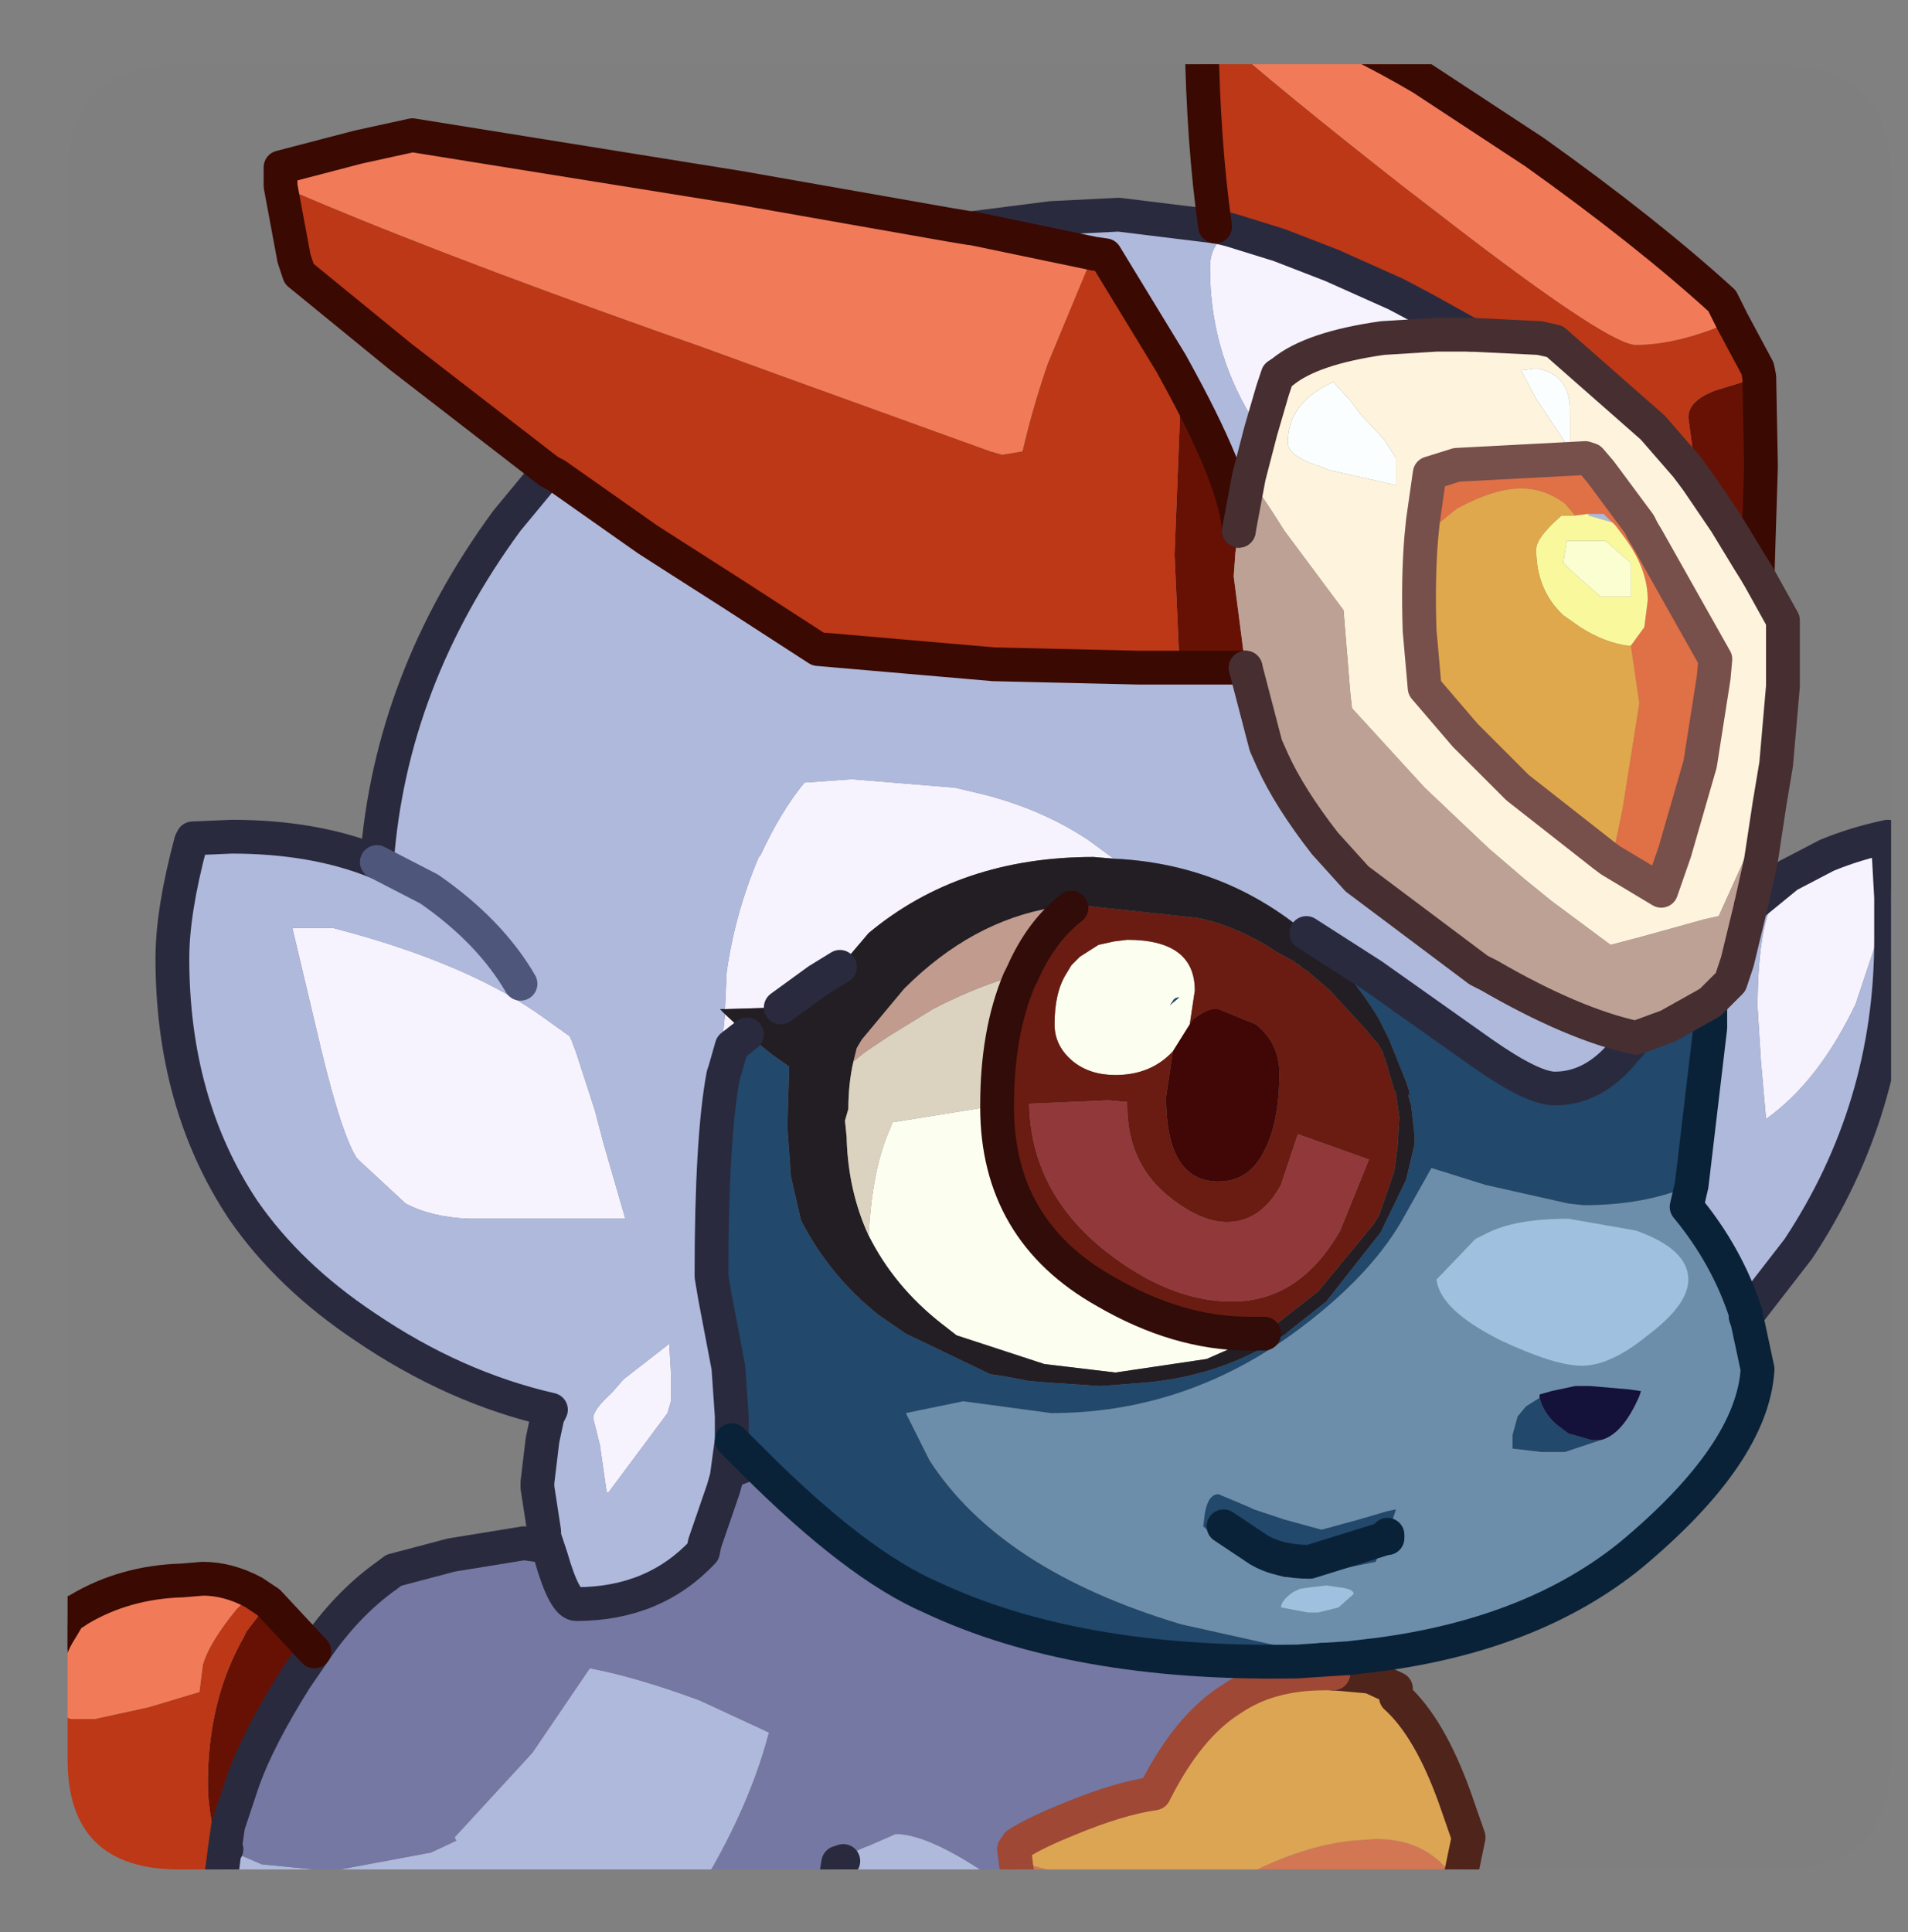 <?xml version="1.0" encoding="UTF-8" standalone="no"?>
<svg xmlns:ffdec="https://www.free-decompiler.com/flash" xmlns:xlink="http://www.w3.org/1999/xlink" ffdec:objectType="frame" height="57.15px" width="56.45px" xmlns="http://www.w3.org/2000/svg">
  <rect width="100%" height="100%" fill="#808080" stroke="none"/>
  <g transform="matrix(1.0, 0.0, 0.0, 1.0, 2.0, 1.9)">
    <clipPath id="clipPath0" transform="matrix(1.0, 0.0, 0.0, 1.0, 0.0, 0.0)">
      <path d="M50.5 0.0 Q53.95 0.0 53.95 3.3 L53.95 50.15 Q53.95 53.4 50.5 53.4 L3.3 53.4 Q0.0 53.4 0.0 50.15 L0.0 3.3 Q0.0 0.0 3.3 0.0 L50.5 0.0" fill="#000000" fill-rule="evenodd" stroke="none"/>
    </clipPath>
    <g clip-path="url(#clipPath0)">
      <use ffdec:characterId="2" height="57.15" transform="matrix(1.0, 0.0, 0.0, 1.0, -2.0, -1.9)" width="56.45" xlink:href="#shape1"/>
    </g>
    <use ffdec:characterId="3" height="53.4" transform="matrix(1.0, 0.0, 0.0, 1.0, 0.0, 0.0)" width="53.95" xlink:href="#shape2"/>
  </g>
  <defs>
    <g id="shape1" transform="matrix(1.0, 0.0, 0.0, 1.0, 2.0, 1.9)">
      <path d="M43.05 9.05 L43.45 9.0 Q44.45 9.15 44.45 10.25 L44.45 11.25 44.35 11.25 43.45 9.9 43.0 9.05 43.05 9.05 M36.9 11.85 Q36.1 11.55 36.1 11.2 36.1 10.0 37.45 9.4 L37.95 9.95 38.25 10.35 38.95 11.1 39.3 11.65 39.3 12.45 37.3 12.0 36.95 11.85 36.9 11.85" fill="#fbffff" fill-rule="evenodd" stroke="none"/>
      <path d="M52.05 23.4 Q52.9 23.05 53.85 22.85 L53.95 24.65 52.9 27.8 Q51.8 30.1 50.25 31.2 L50.1 29.5 50.0 27.9 Q50.0 25.2 50.7 24.35 L52.05 23.4 M12.8 54.75 L10.7 54.75 11.7 54.45 12.6 54.45 12.65 54.55 12.8 54.75 M34.4 4.9 L35.85 5.35 37.4 5.95 39.3 6.8 40.15 7.25 40.6 7.5 41.5 8.0 40.5 8.0 38.9 8.1 Q36.8 8.4 35.95 9.1 L35.8 9.2 35.65 9.65 35.3 10.85 35.0 10.4 Q33.8 8.4 33.8 6.05 L33.8 6.0 Q33.8 5.55 34.05 5.25 L34.2 5.05 34.4 4.9 M20.1 28.7 L19.65 29.05 19.45 29.75 19.4 29.9 19.4 28.6 19.45 28.1 20.1 28.7 M19.45 27.95 L19.5 26.85 Q19.75 25.1 20.45 23.45 L20.5 23.4 Q21.1 22.1 21.8 21.25 L23.2 21.15 26.25 21.4 27.1 21.6 Q28.85 22.05 30.2 22.95 L30.95 23.5 30.35 23.45 Q26.4 23.45 23.7 25.7 L22.85 26.7 22.2 27.1 21.1 27.9 19.45 27.95 M14.9 28.85 L15.05 29.25 15.6 30.95 15.85 31.9 16.5 34.15 16.45 34.15 15.9 34.15 14.55 34.15 11.85 34.15 Q10.75 34.1 10.0 33.7 L8.65 32.45 8.55 32.35 Q8.05 31.55 7.35 28.5 L6.65 25.55 7.85 25.55 Q11.9 26.6 14.15 28.25 L14.85 28.75 14.9 28.85 M17.85 38.8 L17.85 39.55 17.75 39.9 16.0 42.25 15.95 42.25 15.75 40.85 15.55 40.05 Q15.55 39.8 16.1 39.3 L16.45 38.9 17.35 38.2 17.8 37.85 17.85 38.7 17.85 38.8" fill="#f8f4ff" fill-rule="evenodd" stroke="none"/>
      <path d="M49.8 24.9 L50.9 24.0 52.05 23.4 50.7 24.35 Q50.0 25.2 50.0 27.9 L50.1 29.5 50.25 31.2 Q51.8 30.1 52.9 27.8 L53.95 24.65 53.95 25.9 Q53.95 30.9 51.2 35.05 L49.65 37.05 49.65 36.95 Q49.1 35.25 47.9 33.8 L48.05 33.15 48.6 28.5 48.6 27.75 49.2 27.15 49.4 26.55 49.8 24.9 M28.65 54.75 L22.55 54.75 22.8 53.2 22.95 53.15 Q23.25 52.85 23.7 52.7 L24.5 52.35 Q25.55 52.35 27.65 53.85 L28.45 54.45 28.65 54.75 M18.2 54.75 L14.95 54.75 12.8 54.75 12.65 54.55 12.6 54.45 11.7 54.45 10.7 54.75 4.45 54.75 4.45 54.3 4.6 53.2 4.65 52.8 4.7 52.8 5.75 53.25 7.8 53.45 10.75 52.9 11.5 52.55 11.45 52.45 13.75 49.95 15.45 47.45 Q16.8 47.7 18.7 48.4 L20.75 49.35 Q20.15 51.65 18.6 54.15 L18.2 54.75 M14.2 43.85 L14.1 43.55 14.1 43.4 13.9 42.1 13.9 42.05 13.9 41.95 14.05 40.7 14.2 40.0 14.3 39.8 Q11.45 39.15 8.8 37.35 6.55 35.85 5.2 33.9 3.1 30.75 3.1 26.45 3.1 25.05 3.65 23.0 L3.7 22.9 4.85 22.85 Q7.3 22.85 9.15 23.6 9.55 18.2 13.0 13.5 L14.2 12.05 14.25 12.05 14.45 12.15 17.15 14.05 17.85 14.5 19.65 15.65 22.2 17.3 27.4 17.75 31.7 17.85 32.9 17.85 34.85 17.85 35.45 20.15 35.65 20.6 Q36.15 21.7 37.2 23.05 L38.15 24.1 41.75 26.8 42.05 26.95 Q44.55 28.4 46.4 28.8 L46.05 29.2 Q45.15 30.3 44.0 30.3 43.35 30.3 41.85 29.25 L38.6 26.95 36.65 25.7 Q34.2 23.65 30.95 23.5 L30.2 22.95 Q28.85 22.05 27.1 21.6 L26.25 21.4 23.2 21.15 21.8 21.25 Q21.1 22.1 20.5 23.4 L20.45 23.45 Q19.75 25.1 19.5 26.85 L19.45 27.95 19.3 27.95 19.45 28.1 19.4 28.6 19.4 29.9 Q19.05 31.75 19.05 35.85 L19.15 36.45 19.55 38.55 19.65 40.0 19.65 40.05 19.65 40.7 19.5 41.8 19.4 42.15 18.85 43.75 18.8 44.0 Q17.35 45.55 15.05 45.55 14.7 45.55 14.3 44.15 L14.2 43.85 M26.75 4.85 L29.1 4.55 31.1 4.45 33.95 4.8 34.2 4.85 34.4 4.9 34.2 5.05 34.05 5.25 Q33.8 5.55 33.8 6.0 L33.8 6.05 Q33.8 8.4 35.0 10.4 L35.3 10.85 34.95 12.2 34.65 13.8 Q34.6 12.45 32.95 9.4 L32.65 8.85 30.7 5.65 30.35 5.6 26.75 4.85 M45.0 13.3 L45.45 13.3 45.7 13.55 45.0 13.35 45.0 13.3 M13.4 27.2 Q12.5 25.65 10.7 24.4 L9.15 23.6 10.7 24.4 Q12.5 25.65 13.4 27.2 M14.9 28.85 L14.85 28.75 14.15 28.25 Q11.9 26.6 7.85 25.55 L6.65 25.55 7.35 28.5 Q8.05 31.55 8.55 32.35 L8.65 32.45 10.0 33.7 Q10.75 34.1 11.85 34.15 L14.55 34.15 15.9 34.15 16.45 34.15 16.5 34.15 15.85 31.9 15.6 30.95 15.05 29.25 14.9 28.85 M17.85 38.8 L17.85 38.7 17.8 37.85 17.35 38.2 16.45 38.9 16.1 39.3 Q15.55 39.8 15.55 40.05 L15.75 40.85 15.95 42.25 16.0 42.25 17.75 39.9 17.85 39.55 17.85 38.8 M14.9 54.3 L14.95 54.75 14.9 54.3" fill="#b0badd" fill-rule="evenodd" stroke="none"/>
      <path d="M37.1 47.2 L37.15 47.25 37.35 47.55 37.45 47.6 37.4 47.6 37.2 47.6 Q35.55 47.6 34.45 48.35 33.15 49.15 32.15 51.15 31.1 51.3 29.65 51.9 28.65 52.3 28.1 52.65 L28.0 52.8 28.05 53.15 Q28.1 53.8 28.45 54.45 L27.65 53.85 Q25.55 52.35 24.5 52.35 L23.7 52.7 Q23.25 52.85 22.95 53.15 L22.8 53.2 22.55 54.75 18.2 54.75 18.6 54.15 Q20.15 51.65 20.75 49.35 L18.7 48.4 Q16.8 47.7 15.45 47.45 L13.75 49.95 11.45 52.45 11.5 52.55 10.75 52.9 7.8 53.45 5.75 53.25 4.7 52.8 4.65 52.8 4.75 52.1 5.2 50.75 Q5.65 49.5 6.75 47.75 L7.3 46.95 Q8.25 45.55 9.45 44.7 L9.65 44.55 11.35 44.1 13.5 43.75 14.2 43.85 14.3 44.15 Q14.7 45.55 15.05 45.55 17.35 45.55 18.8 44.0 L18.85 43.75 19.4 42.15 19.5 41.8 19.6 41.65 19.65 41.6 20.3 41.35 Q23.35 44.4 25.55 45.35 29.8 47.35 36.25 47.25 L36.35 47.25 37.1 47.2 M-1.2 51.45 L-1.5 51.55 -1.5 47.0 -1.15 46.9 -0.35 46.55 Q-1.05 48.05 -1.25 50.4 L-1.25 51.3 -1.2 51.45 M37.4 47.6 L37.35 47.55 37.4 47.6" fill="#7578a3" fill-rule="evenodd" stroke="none"/>
      <path d="M41.15 53.9 L40.9 54.75 33.0 54.75 Q33.65 54.15 34.9 53.55 36.55 52.7 38.0 52.55 L38.7 52.5 Q40.4 52.5 41.15 53.9 M32.65 54.75 L28.65 54.75 28.45 54.45 Q28.1 53.8 28.05 53.15 L30.25 53.75 Q31.9 54.25 32.65 54.75" fill="#d37654" fill-rule="evenodd" stroke="none"/>
      <path d="M37.45 47.6 L38.0 47.65 38.55 47.7 39.3 48.05 39.3 48.1 39.3 48.3 Q40.3 49.2 41.05 51.3 L41.45 52.45 41.15 53.9 Q40.4 52.5 38.7 52.5 L38.0 52.55 Q36.55 52.7 34.9 53.55 33.65 54.15 33.0 54.75 L32.65 54.75 Q31.9 54.25 30.25 53.75 L28.05 53.15 28.0 52.8 28.1 52.65 Q28.65 52.3 29.65 51.9 31.1 51.3 32.15 51.15 33.15 49.15 34.45 48.35 35.55 47.6 37.2 47.6 L37.4 47.6 37.45 47.6" fill="#dda653" fill-rule="evenodd" stroke="none"/>
      <path d="M49.65 37.05 L49.7 37.2 50.0 38.6 Q49.85 41.1 46.25 44.1 43.35 46.45 38.75 47.05 L37.9 47.15 37.0 47.05 32.95 46.15 Q27.6 44.55 25.5 41.3 L24.8 39.9 26.5 39.55 29.1 39.9 Q33.0 39.9 36.25 37.55 38.45 35.95 39.45 34.25 L40.35 32.65 41.95 33.15 44.4 33.7 44.85 33.75 Q46.7 33.75 48.05 33.15 L47.9 33.8 Q49.1 35.25 49.65 36.95 L49.65 37.05 M41.95 34.6 L41.65 34.75 40.5 35.95 Q40.6 36.85 42.4 37.75 44.0 38.5 44.8 38.5 45.65 38.5 46.75 37.6 47.95 36.7 47.95 35.95 47.95 35.05 46.4 34.5 L44.4 34.15 Q42.8 34.15 41.95 34.6 M45.35 40.7 Q46.0 40.55 46.5 39.4 L46.55 39.25 46.2 39.2 45.05 39.1 44.6 39.1 43.9 39.25 43.55 39.35 43.55 39.45 43.15 39.7 42.9 40.0 42.75 40.55 42.75 40.95 43.6 41.05 44.3 41.05 45.35 40.7 M39.05 43.5 L39.3 42.75 39.05 42.8 38.2 43.05 37.1 43.35 36.0 43.05 35.1 42.75 35.0 42.7 34.05 42.3 Q33.75 42.3 33.65 42.85 L33.6 43.25 Q34.75 44.3 35.4 44.55 L36.0 44.75 36.5 44.75 38.7 44.3 39.0 43.6 39.05 43.6 39.05 43.5 M36.7 45.8 L37.0 45.8 37.6 45.65 38.05 45.25 Q38.05 45.1 37.6 45.05 L37.25 45.0 36.8 45.05 36.45 45.1 36.25 45.2 Q35.9 45.45 35.9 45.65 L36.7 45.8" fill="#6c8fab" fill-rule="evenodd" stroke="none"/>
      <path d="M37.9 47.15 L37.1 47.2 36.35 47.25 36.25 47.25 Q29.8 47.35 25.55 45.35 23.35 44.4 20.3 41.35 L19.65 40.7 19.65 40.05 19.65 40.0 19.55 38.55 19.15 36.45 19.05 35.85 Q19.05 31.75 19.4 29.9 L19.45 29.75 19.65 29.05 20.1 28.7 20.85 29.3 21.35 29.65 21.3 31.3 21.3 31.5 21.4 32.9 21.7 34.2 Q22.55 35.85 24.0 37.0 L24.8 37.55 27.3 38.75 27.65 38.8 28.45 38.95 29.05 39.0 30.55 39.1 31.85 39.0 Q34.2 38.8 36.05 37.55 L36.1 37.5 37.3 36.55 37.2 36.65 38.85 34.55 39.6 33.0 39.85 31.95 39.85 31.7 39.75 30.8 39.65 30.45 39.7 30.55 39.7 30.4 39.6 30.1 39.1 28.85 38.8 28.25 Q38.0 26.9 36.75 25.8 L36.65 25.7 38.6 26.95 41.85 29.25 Q43.35 30.3 44.0 30.3 45.15 30.3 46.05 29.2 L46.4 28.8 47.35 28.45 48.6 27.75 48.6 28.5 48.05 33.15 Q46.7 33.75 44.85 33.75 L44.4 33.7 41.95 33.15 40.35 32.65 39.45 34.25 Q38.45 35.95 36.25 37.55 33.0 39.9 29.1 39.9 L26.5 39.55 24.8 39.9 25.5 41.3 Q27.6 44.55 32.95 46.15 L37.0 47.05 37.9 47.15 M45.35 40.7 L44.3 41.05 43.6 41.05 42.75 40.95 42.75 40.55 42.9 40.0 43.15 39.7 43.55 39.45 Q43.7 40.0 44.2 40.35 L44.4 40.5 45.1 40.7 45.35 40.7 M21.1 27.9 L22.2 27.1 22.85 26.7 21.65 27.9 21.1 27.9 M32.9 27.6 L32.6 27.85 32.7 27.7 Q32.75 27.6 32.9 27.6 M39.0 43.6 L38.7 44.3 36.5 44.75 36.0 44.75 35.4 44.55 Q34.75 44.3 33.6 43.25 L33.65 42.85 Q33.75 42.3 34.05 42.3 L35.0 42.7 35.1 42.75 36.0 43.05 37.1 43.35 38.2 43.05 39.05 42.8 39.3 42.75 39.05 43.5 39.05 43.6 39.0 43.6 36.75 44.3 Q35.85 44.3 35.25 43.95 L34.2 43.25 35.25 43.95 Q35.85 44.3 36.75 44.3 L39.0 43.6" fill="#22486c" fill-rule="evenodd" stroke="none"/>
      <path d="M50.05 9.25 L50.1 11.9 50.0 15.1 49.75 14.7 49.05 13.55 48.2 12.3 47.95 10.45 Q47.95 9.95 48.75 9.65 L50.05 9.25 M5.95 45.5 L7.3 46.95 6.75 47.75 Q5.65 49.5 5.2 50.75 L4.75 52.1 4.65 52.8 4.6 53.2 Q4.15 51.95 4.15 50.85 4.15 48.4 5.2 46.55 L5.3 46.35 5.95 45.5 M34.85 17.85 L32.9 17.85 32.75 14.5 32.95 9.4 Q34.6 12.45 34.65 13.8 L34.55 14.45 34.5 15.15 34.85 17.85" fill="#671104" fill-rule="evenodd" stroke="none"/>
      <path d="M49.25 7.6 L50.0 9.0 50.05 9.25 48.75 9.65 Q47.95 9.95 47.95 10.45 L48.2 12.3 47.9 11.9 46.9 10.75 44.0 8.2 43.55 8.1 41.5 8.0 40.6 7.5 40.15 7.25 39.3 6.8 37.4 5.95 35.85 5.35 34.4 4.9 34.2 4.85 33.95 4.8 Q33.6 2.35 33.55 -0.8 L33.95 -0.95 Q35.8 0.7 39.5 3.6 L41.45 5.1 Q45.65 8.3 46.4 8.3 47.65 8.3 49.25 7.6 M4.45 54.3 L2.35 54.35 Q0.75 54.3 0.05 53.4 L-0.75 52.35 -1.05 51.8 -1.2 51.45 -1.25 51.3 -1.25 50.4 Q-1.05 48.05 -0.35 46.55 L0.1 45.8 0.2 45.8 -0.1 46.45 -0.2 46.8 -0.35 48.25 -0.3 48.8 0.1 48.95 0.8 48.95 2.4 48.6 3.9 48.15 4.0 47.35 Q4.15 46.8 4.8 45.95 L5.0 45.7 5.5 45.2 5.95 45.5 5.3 46.35 5.2 46.55 Q4.15 48.4 4.15 50.85 4.15 51.95 4.6 53.2 L4.45 54.3 M14.25 12.05 L9.85 8.65 6.85 6.2 6.7 5.75 6.3 3.6 Q10.55 5.45 17.6 7.95 L18.6 8.3 21.35 9.3 27.3 11.45 27.65 11.55 28.25 11.45 Q28.55 10.15 29.0 8.85 L30.35 5.6 30.7 5.65 32.65 8.85 32.95 9.4 32.75 14.5 32.9 17.85 31.7 17.85 27.4 17.75 22.2 17.3 19.65 15.65 17.85 14.5 17.15 14.05 14.45 12.15 14.25 12.05" fill="#bd3817" fill-rule="evenodd" stroke="none"/>
      <path d="M33.95 -0.95 L35.0 -1.2 36.35 -1.4 Q38.0 -0.8 40.05 0.4 L43.4 2.6 Q46.7 4.95 48.95 7.0 L49.25 7.6 Q47.65 8.3 46.4 8.3 45.65 8.3 41.45 5.1 L39.5 3.6 Q35.8 0.7 33.95 -0.95 M0.2 45.8 L0.35 45.7 Q1.7 44.9 3.4 44.85 L4.0 44.8 Q4.75 44.8 5.5 45.2 L5.0 45.7 4.8 45.95 Q4.15 46.8 4.0 47.35 L3.9 48.15 2.4 48.6 0.8 48.95 0.1 48.95 -0.3 48.8 -0.35 48.25 -0.2 46.8 -0.1 46.45 0.2 45.8 M6.3 3.6 L6.3 3.05 8.6 2.45 10.2 2.1 19.85 3.65 26.1 4.75 26.7 4.85 26.75 4.85 30.35 5.6 29.0 8.85 Q28.55 10.15 28.25 11.45 L27.65 11.55 27.3 11.45 21.35 9.3 18.6 8.3 17.6 7.95 Q10.55 5.45 6.3 3.6" fill="#f27b59" fill-rule="evenodd" stroke="none"/>
      <path d="M50.0 15.1 L50.75 16.45 50.75 18.4 50.55 20.7 50.35 21.9 49.55 23.65 48.85 25.2 48.4 25.3 46.6 25.8 45.65 26.05 43.9 24.75 43.1 24.1 42.05 23.2 40.15 21.4 38.0 19.05 37.95 18.6 37.75 16.15 36.0 13.8 35.65 13.25 34.95 12.2 35.3 10.85 35.65 9.65 35.8 9.2 35.95 9.1 Q36.8 8.4 38.9 8.1 L40.5 8.0 41.5 8.0 43.55 8.1 44.0 8.2 46.9 10.75 47.9 11.9 48.2 12.3 49.05 13.55 49.75 14.7 50.0 15.1 M43.05 9.05 L43.0 9.05 43.45 9.9 44.35 11.25 44.45 11.25 44.45 10.25 Q44.45 9.15 43.45 9.0 L43.05 9.05 M45.65 23.55 L47.15 24.45 47.55 23.3 48.3 20.7 48.7 18.15 48.75 17.6 46.75 14.05 46.6 13.8 46.5 13.6 45.35 12.05 45.05 11.7 44.9 11.65 41.1 11.85 40.3 12.1 40.1 13.5 40.05 14.0 Q39.95 15.2 40.0 16.75 L40.15 18.45 41.35 19.85 42.9 21.4 45.45 23.4 45.65 23.55 M36.9 11.85 L36.95 11.85 37.3 12.0 39.3 12.45 39.3 11.65 38.95 11.1 38.25 10.35 37.95 9.95 37.45 9.4 Q36.1 10.0 36.1 11.2 36.1 11.55 36.9 11.85" fill="#fff4dd" fill-rule="evenodd" stroke="none"/>
      <path d="M40.05 14.0 L40.1 13.5 40.3 12.1 41.1 11.85 44.9 11.65 45.05 11.7 45.35 12.05 46.5 13.6 46.6 13.8 46.75 14.05 48.75 17.6 48.7 18.15 48.3 20.7 47.55 23.3 47.15 24.45 45.65 23.55 45.8 23.0 46.0 22.05 46.5 18.9 46.25 17.2 46.65 16.65 46.75 15.85 Q46.75 14.95 46.1 14.05 L45.8 13.65 45.7 13.55 45.45 13.3 45.0 13.3 44.6 13.35 44.3 13.0 Q43.7 12.55 43.0 12.55 42.2 12.55 41.1 13.15 L40.05 14.0" fill="#e17046" fill-rule="evenodd" stroke="none"/>
      <path d="M44.6 13.35 L45.0 13.3 45.0 13.35 45.7 13.55 45.8 13.65 46.1 14.05 Q46.75 14.95 46.75 15.85 L46.65 16.65 46.25 17.2 46.15 17.2 Q45.45 17.1 44.75 16.65 L44.25 16.3 Q43.45 15.55 43.45 14.35 43.45 14.0 44.2 13.35 L44.6 13.35 M46.25 14.75 L45.5 14.1 44.35 14.1 44.25 14.75 44.45 14.95 45.35 15.75 46.25 15.75 46.25 14.75" fill="#faf99e" fill-rule="evenodd" stroke="none"/>
      <path d="M45.65 23.55 L45.45 23.4 42.9 21.4 41.35 19.85 40.15 18.45 40.0 16.75 Q39.95 15.2 40.05 14.0 L41.1 13.15 Q42.2 12.55 43.0 12.55 43.7 12.55 44.3 13.0 L44.6 13.35 44.2 13.35 Q43.45 14.0 43.45 14.35 43.45 15.55 44.25 16.3 L44.75 16.65 Q45.45 17.1 46.15 17.2 L46.25 17.2 46.5 18.9 46.0 22.05 45.8 23.0 45.65 23.55" fill="#e1a94c" fill-rule="evenodd" stroke="none"/>
      <path d="M46.25 14.75 L46.25 15.75 45.35 15.75 44.45 14.95 44.25 14.75 44.35 14.1 45.5 14.1 46.25 14.75" fill="#fcffd2" fill-rule="evenodd" stroke="none"/>
      <path d="M50.35 21.9 L50.1 23.55 49.8 24.9 49.4 26.55 49.2 27.15 48.6 27.75 47.35 28.45 46.4 28.8 Q44.55 28.4 42.05 26.95 L41.75 26.8 38.15 24.1 37.2 23.05 Q36.15 21.7 35.65 20.6 L35.45 20.15 34.85 17.85 34.5 15.15 34.55 14.45 34.65 13.8 34.95 12.2 35.65 13.25 36.0 13.8 37.75 16.15 37.95 18.6 38.0 19.05 40.15 21.4 42.05 23.2 43.1 24.1 43.9 24.75 45.65 26.05 46.6 25.8 48.4 25.3 48.85 25.2 49.55 23.65 50.35 21.9" fill="#bea296" fill-rule="evenodd" stroke="none"/>
      <path d="M27.5 30.8 L27.5 30.85 Q27.5 34.5 30.7 36.3 32.85 37.55 34.95 37.55 L35.4 37.55 33.7 38.3 31.0 38.7 28.9 38.45 26.3 37.6 25.85 37.25 Q24.45 36.15 23.7 34.65 23.8 32.65 24.35 31.45 L24.4 31.3 27.5 30.8 M32.7 29.2 Q32.05 29.9 31.0 29.9 30.25 29.9 29.75 29.5 29.2 29.05 29.2 28.4 29.2 27.45 29.55 26.9 L29.7 26.65 29.95 26.4 30.5 26.05 30.95 25.95 31.35 25.9 Q33.35 25.9 33.35 27.4 L33.2 28.4 32.95 28.8 32.7 29.2 M32.9 27.6 Q32.75 27.6 32.7 27.7 L32.6 27.85 32.9 27.6" fill="#fdfff1" fill-rule="evenodd" stroke="none"/>
      <path d="M29.7 24.95 L30.15 24.9 33.4 25.25 Q34.3 25.4 35.45 26.05 L35.75 26.25 36.3 26.55 36.35 26.6 36.45 26.65 36.55 26.75 36.65 26.8 37.35 27.4 38.45 28.6 38.65 28.85 38.75 28.95 38.9 29.2 39.05 29.65 39.1 29.85 39.15 30.0 39.25 30.35 39.3 30.4 39.3 30.45 39.4 31.15 39.35 32.0 39.25 32.75 38.8 34.05 38.65 34.3 37.0 36.3 35.4 37.55 34.95 37.55 Q32.85 37.55 30.7 36.3 27.5 34.5 27.5 30.85 L27.5 30.8 Q27.5 28.65 28.15 27.1 L28.25 26.9 Q28.8 25.65 29.7 24.95 M33.2 28.4 L33.35 27.4 Q33.35 25.9 31.35 25.9 L30.95 25.95 30.5 26.05 29.95 26.4 29.7 26.65 29.55 26.9 Q29.2 27.45 29.2 28.4 29.2 29.05 29.75 29.5 30.25 29.9 31.0 29.9 32.05 29.9 32.7 29.2 L32.5 30.55 Q32.5 33.05 34.05 33.05 34.95 33.05 35.4 32.15 35.85 31.3 35.85 29.85 35.85 28.95 35.15 28.4 L34.05 27.95 33.9 27.95 Q33.7 27.95 33.3 28.25 L33.2 28.4 M31.35 30.7 L30.8 30.65 28.45 30.75 Q28.5 33.35 30.7 35.1 32.6 36.6 34.45 36.6 36.45 36.6 37.65 34.5 L38.5 32.4 36.4 31.65 35.9 33.15 Q35.3 34.25 34.3 34.25 33.55 34.25 32.65 33.55 31.35 32.55 31.35 30.8 L31.35 30.7" fill="#6a1c12" fill-rule="evenodd" stroke="none"/>
      <path d="M36.65 25.7 L36.75 25.8 Q38.0 26.9 38.8 28.25 L39.1 28.85 39.6 30.1 39.7 30.4 39.7 30.55 39.65 30.45 39.75 30.8 39.85 31.7 39.85 31.95 39.6 33.0 38.85 34.55 37.2 36.65 37.3 36.55 36.1 37.5 36.05 37.55 Q34.2 38.8 31.85 39.0 L30.55 39.1 29.05 39.0 28.45 38.95 27.65 38.8 27.3 38.75 24.8 37.55 24.0 37.0 Q22.55 35.85 21.7 34.2 L21.4 32.9 21.3 31.5 21.3 31.3 21.35 29.65 20.85 29.3 20.1 28.7 19.45 28.1 19.3 27.95 19.45 27.95 21.1 27.9 21.65 27.9 22.85 26.7 23.7 25.7 Q26.4 23.45 30.35 23.45 L30.95 23.5 Q34.2 23.65 36.65 25.7 M35.4 37.55 L37.0 36.3 38.65 34.3 38.8 34.05 39.25 32.75 39.35 32.0 39.4 31.15 39.3 30.45 39.3 30.4 39.25 30.35 39.15 30.0 39.1 29.85 39.05 29.65 38.9 29.2 38.75 28.95 38.65 28.85 38.45 28.6 37.35 27.4 36.65 26.8 36.55 26.75 36.45 26.65 36.35 26.6 36.3 26.55 35.75 26.25 35.45 26.05 Q34.3 25.4 33.4 25.25 L30.15 24.9 29.7 24.95 29.15 24.95 Q26.75 25.35 24.75 27.35 L23.5 28.85 23.35 29.1 23.25 29.5 Q23.1 30.15 23.1 30.9 L23.0 31.25 23.05 31.75 23.05 31.8 Q23.1 33.35 23.7 34.65 24.45 36.15 25.85 37.25 L26.3 37.6 28.9 38.45 31.0 38.7 33.7 38.3 35.4 37.55" fill="#231e24" fill-rule="evenodd" stroke="none"/>
      <path d="M28.25 26.9 L28.15 27.1 Q27.5 28.65 27.5 30.8 L24.4 31.3 24.35 31.45 Q23.8 32.65 23.7 34.65 23.1 33.35 23.05 31.8 L23.05 31.75 23.0 31.25 23.1 30.9 Q23.1 30.15 23.25 29.5 23.55 29.25 23.7 29.15 L24.3 28.75 25.6 27.95 Q26.95 27.25 28.25 26.9" fill="#dcd4c1" fill-rule="evenodd" stroke="none"/>
      <path d="M29.7 24.95 Q28.8 25.65 28.25 26.9 26.95 27.25 25.6 27.95 L24.3 28.75 23.7 29.15 Q23.55 29.25 23.25 29.5 L23.35 29.1 23.5 28.85 24.75 27.35 Q26.75 25.35 29.15 24.95 L29.7 24.95" fill="#c29c8e" fill-rule="evenodd" stroke="none"/>
      <path d="M31.35 30.7 L31.35 30.8 Q31.35 32.55 32.65 33.55 33.55 34.25 34.3 34.25 35.3 34.25 35.9 33.15 L36.4 31.65 38.5 32.4 37.65 34.5 Q36.45 36.6 34.45 36.6 32.6 36.6 30.7 35.1 28.5 33.35 28.45 30.75 L30.8 30.65 31.35 30.7" fill="#92383a" fill-rule="evenodd" stroke="none"/>
      <path d="M32.7 29.2 L32.95 28.8 33.2 28.4 33.3 28.25 Q33.7 27.95 33.9 27.95 L34.05 27.95 35.15 28.4 Q35.85 28.95 35.85 29.85 35.85 31.3 35.4 32.15 34.95 33.05 34.05 33.05 32.5 33.05 32.5 30.55 L32.7 29.2" fill="#410606" fill-rule="evenodd" stroke="none"/>
      <path d="M41.95 34.6 Q42.8 34.15 44.4 34.15 L46.4 34.5 Q47.95 35.05 47.95 35.95 47.95 36.7 46.75 37.6 45.65 38.5 44.8 38.5 44.0 38.5 42.4 37.75 40.6 36.85 40.5 35.95 L41.65 34.75 41.95 34.6 M36.7 45.8 L35.9 45.65 Q35.9 45.45 36.25 45.2 L36.45 45.1 36.8 45.05 37.25 45.0 37.6 45.05 Q38.05 45.1 38.05 45.25 L37.6 45.65 37.0 45.8 36.7 45.8" fill="#a0c2e0" fill-rule="evenodd" stroke="none"/>
      <path d="M43.55 39.45 L43.55 39.35 43.9 39.25 44.6 39.1 45.05 39.1 46.2 39.2 46.55 39.25 46.5 39.4 Q46.0 40.55 45.35 40.7 L45.1 40.7 44.4 40.5 44.2 40.35 Q43.7 40.0 43.55 39.45" fill="#14113a" fill-rule="evenodd" stroke="none"/>
      <path d="M49.8 24.9 L50.9 24.0 52.05 23.4 Q52.9 23.05 53.85 22.85 L53.95 24.65 53.95 25.9 Q53.95 30.9 51.2 35.05 L49.65 37.05 M37.1 47.2 L37.15 47.25 37.35 47.55 37.45 47.6 M4.45 54.75 L4.45 54.3 4.6 53.2 4.65 52.8 4.7 52.8 M-1.2 51.45 L-1.5 51.55 M-1.5 47.0 L-1.15 46.9 -0.35 46.55 M7.3 46.95 Q8.25 45.55 9.45 44.7 L9.65 44.55 11.35 44.1 13.5 43.75 14.2 43.85 14.1 43.55 14.1 43.4 13.9 42.1 13.9 42.05 13.9 41.95 14.05 40.7 14.2 40.0 14.3 39.8 Q11.45 39.15 8.8 37.35 6.55 35.85 5.2 33.9 3.1 30.75 3.1 26.45 3.1 25.05 3.65 23.0 L3.7 22.9 4.85 22.85 Q7.3 22.85 9.15 23.6 9.55 18.2 13.0 13.5 L14.2 12.05 14.25 12.05 M26.75 4.85 L29.1 4.55 31.1 4.45 33.95 4.8 34.2 4.85 34.4 4.9 35.85 5.35 37.4 5.95 39.3 6.8 40.15 7.25 40.6 7.5 41.5 8.0 M46.4 28.8 L46.05 29.2 Q45.15 30.3 44.0 30.3 43.35 30.3 41.85 29.25 L38.6 26.95 36.65 25.7 M20.1 28.7 L19.65 29.05 19.45 29.75 19.4 29.9 Q19.05 31.75 19.05 35.85 L19.15 36.45 19.55 38.55 19.65 40.0 19.65 40.05 19.65 40.7 19.5 41.8 19.6 41.65 19.65 41.6 20.3 41.35 M21.1 27.9 L22.2 27.1 22.85 26.7 M4.65 52.8 L4.75 52.1 5.2 50.75 Q5.65 49.5 6.75 47.75 L7.3 46.95 M19.5 41.8 L19.4 42.15 18.85 43.75 18.8 44.0 Q17.35 45.55 15.05 45.55 14.7 45.55 14.3 44.15 L14.2 43.85 M37.35 47.55 L37.4 47.6 M22.95 53.15 L22.8 53.2 22.55 54.75 M14.95 54.75 L14.9 54.3" fill="none" stroke="#2a2a3f" stroke-linecap="round" stroke-linejoin="round" stroke-width="1.0"/>
      <path d="M9.15 23.6 L10.7 24.4 Q12.5 25.65 13.4 27.2" fill="none" stroke="#4e577b" stroke-linecap="round" stroke-linejoin="round" stroke-width="1.0"/>
      <path d="M37.45 47.6 L38.0 47.65 38.55 47.7 39.3 48.05 39.3 48.1 39.3 48.3 Q40.3 49.2 41.05 51.3 L41.45 52.45 41.15 53.9 40.9 54.75" fill="none" stroke="#4f241b" stroke-linecap="round" stroke-linejoin="round" stroke-width="1.0"/>
      <path d="M37.45 47.6 L37.4 47.6 37.2 47.6 Q35.55 47.6 34.45 48.35 33.15 49.15 32.15 51.15 31.1 51.3 29.65 51.9 28.65 52.3 28.1 52.65 L28.0 52.8 28.05 53.15 Q28.1 53.8 28.45 54.45 L28.65 54.75" fill="none" stroke="#9f4835" stroke-linecap="round" stroke-linejoin="round" stroke-width="1.0"/>
      <path d="M49.65 37.05 L49.7 37.2 50.0 38.6 Q49.85 41.1 46.25 44.1 43.35 46.45 38.75 47.05 L37.9 47.15 37.1 47.2 36.35 47.25 36.25 47.25 Q29.8 47.35 25.55 45.35 23.35 44.4 20.3 41.35 L19.65 40.7 M48.6 27.75 L48.6 28.5 48.05 33.15 47.9 33.8 Q49.1 35.25 49.65 36.95 L49.65 37.05 M39.0 43.6 L36.75 44.3 Q35.85 44.3 35.25 43.95 L34.2 43.25 M39.0 43.6 L39.05 43.6 39.05 43.5" fill="none" stroke="#0a2238" stroke-linecap="round" stroke-linejoin="round" stroke-width="1.0"/>
      <path d="M33.95 -0.95 L35.0 -1.2 36.35 -1.4 Q38.0 -0.8 40.05 0.4 L43.4 2.6 Q46.7 4.95 48.95 7.0 L49.25 7.6 50.0 9.0 50.05 9.25 50.1 11.9 50.0 15.1 M4.45 54.3 L2.35 54.35 Q0.75 54.3 0.05 53.4 L-0.75 52.35 -1.05 51.8 -1.2 51.45 -1.25 51.3 -1.25 50.4 Q-1.05 48.05 -0.35 46.55 L0.1 45.8 0.2 45.8 0.35 45.7 Q1.7 44.9 3.4 44.85 L4.0 44.8 Q4.75 44.8 5.5 45.2 L5.95 45.5 7.3 46.95 M14.25 12.05 L9.85 8.65 6.85 6.2 6.7 5.75 6.3 3.6 6.3 3.05 8.6 2.45 10.2 2.1 19.85 3.65 26.1 4.75 26.7 4.85 26.75 4.85 30.35 5.6 30.7 5.65 32.65 8.85 32.95 9.4 Q34.6 12.45 34.65 13.8 M33.95 4.8 Q33.6 2.35 33.55 -0.8 L33.95 -0.95 M34.85 17.85 L32.9 17.85 31.7 17.85 27.4 17.75 22.2 17.3 19.65 15.65 17.85 14.5 17.15 14.05 14.45 12.15 14.25 12.05" fill="none" stroke="#3a0902" stroke-linecap="round" stroke-linejoin="round" stroke-width="1.0"/>
      <path d="M50.0 15.1 L50.75 16.45 50.75 18.4 50.55 20.7 50.35 21.9 50.1 23.55 49.8 24.9 49.4 26.55 49.2 27.15 48.6 27.75 47.35 28.45 46.4 28.8 Q44.55 28.4 42.05 26.95 L41.75 26.8 38.15 24.1 37.2 23.05 Q36.15 21.7 35.65 20.6 L35.45 20.15 34.85 17.85 M41.5 8.0 L43.55 8.1 44.0 8.2 46.9 10.75 47.9 11.9 48.2 12.3 49.05 13.55 49.75 14.7 50.0 15.1 M41.5 8.0 L40.5 8.0 38.9 8.1 Q36.8 8.4 35.95 9.1 L35.8 9.2 35.65 9.65 35.3 10.85 34.95 12.2 34.65 13.8" fill="none" stroke="#462e31" stroke-linecap="round" stroke-linejoin="round" stroke-width="1.0"/>
      <path d="M40.05 14.0 L40.1 13.5 40.3 12.1 41.1 11.85 44.9 11.65 45.05 11.7 45.35 12.05 46.5 13.6 46.6 13.8 46.75 14.05 48.75 17.6 48.7 18.15 48.3 20.7 47.55 23.3 47.15 24.45 45.65 23.55 45.45 23.4 42.9 21.4 41.35 19.85 40.15 18.45 40.0 16.75 Q39.95 15.2 40.05 14.0" fill="none" stroke="#774f4b" stroke-linecap="round" stroke-linejoin="round" stroke-width="1.0"/>
      <path d="M29.7 24.95 Q28.8 25.65 28.25 26.9 L28.15 27.1 Q27.5 28.65 27.5 30.8 L27.5 30.85 Q27.5 34.5 30.7 36.3 32.85 37.55 34.95 37.55 L35.4 37.55" fill="none" stroke="#310c08" stroke-linecap="round" stroke-linejoin="round" stroke-width="1.0"/>
    </g>
    <g id="shape2" transform="matrix(1.0, 0.0, 0.0, 1.0, 0.0, 0.0)">
      <path d="M50.5 0.0 Q53.95 0.0 53.95 3.3 L53.95 50.15 Q53.95 53.4 50.5 53.4 L3.3 53.4 Q0.0 53.4 0.0 50.15 L0.0 3.3 Q0.0 0.0 3.3 0.0 L50.5 0.0" fill="#000000" fill-opacity="0.004" fill-rule="evenodd" stroke="none"/>
    </g>
  </defs>
</svg>
